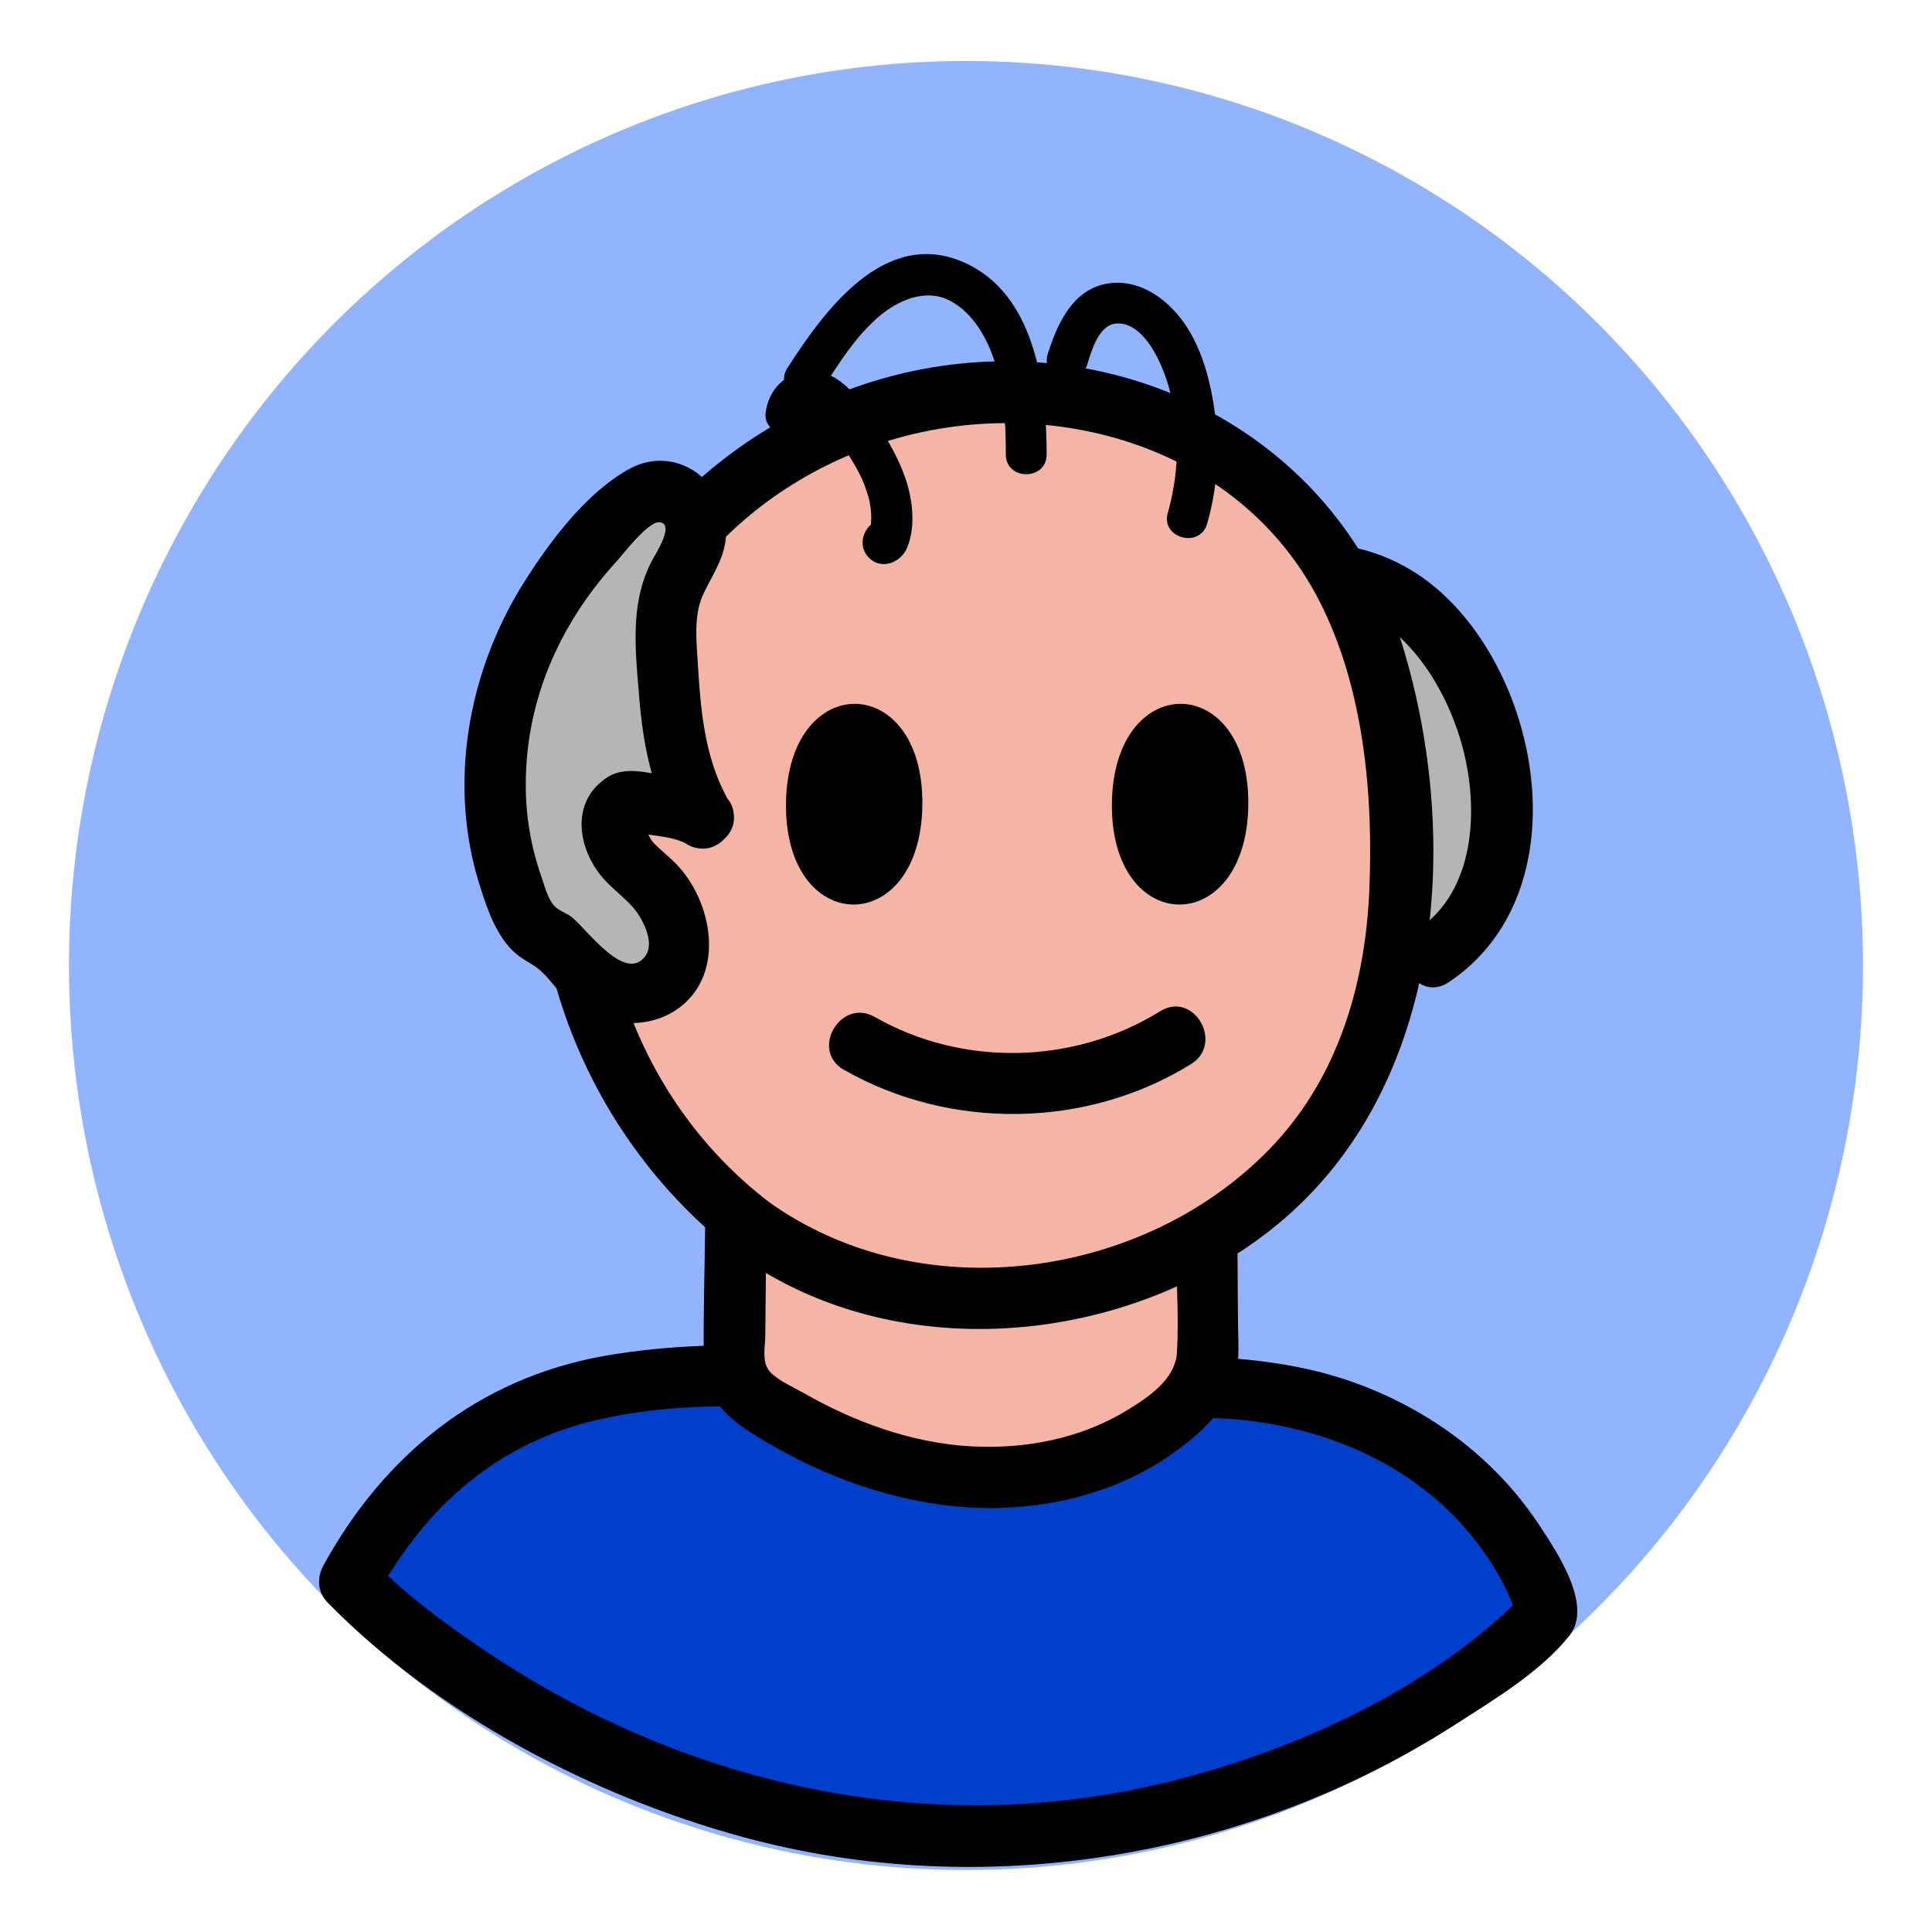 <svg id="Layer_1" data-name="Layer 1" xmlns="http://www.w3.org/2000/svg" viewBox="0 0 1500 1500"><defs><style>.cls-1{fill:#92b4ff;}.cls-2{fill:#003fcc;}.cls-3{fill:#b5b5b5;}.cls-4{fill:#f4b5a6;}</style></defs><title>Kid Talk</title><ellipse class="cls-1" cx="750" cy="749.6" rx="696.44" ry="702.27"/><path class="cls-2" d="M271.45,1227.71S465.27,1426.06,750,1426.06s451.75-173,451.75-173-47.76-190.92-311.2-175.72S397.47,991.71,271.45,1227.71Z"/><path d="M254.65,1244.52c85.61,87.13,205.8,150.08,322.48,181.84C763.25,1477,968,1443,1129.92,1338.91c29.36-18.88,66.49-41.07,88.56-69,18.55-23.44-9.71-64.89-22.86-85-33.07-50.47-81.4-87.32-137.49-109-92.08-35.52-191.71-18.33-287.8-22.09-100.15-3.92-202.51-18.73-302.08-.9C371,1070.45,297.87,1130,250.93,1215.71c-14.7,26.85,26.33,50.87,41.05,24,38.93-71.11,95.55-120.8,175.72-138.23,77.12-16.77,158.75-8,236.74-3.42,44.58,2.65,89.22,5,133.89,4.66,46.67-.31,93.21-5.5,139.67,1.42,61.6,9.17,119.87,36,160.79,83.76,18.64,21.76,33.83,47.21,40,71.47l6.11-23.12c-72.07,74.16-178,122.48-276.67,146.91-182.18,45.12-369.18,5.19-524.69-97-33.61-22.07-67-46.5-95.32-75.3C266.78,1189.05,233.18,1222.67,254.65,1244.52Z"/><path class="cls-3" d="M1038.11,446.61c118.31,13.44,178,228.28,74.84,295.39"/><path d="M1038.11,470.38c49.64,6.34,84.78,61.76,97.53,110.12,12.89,48.91,9.23,111.53-34.68,141-25.28,16.95-1.51,58.15,24,41,98.9-66.33,74.61-225.63-2.63-299.33-23.65-22.57-51.86-36.22-84.21-40.34-12.76-1.63-23.77,12.09-23.77,23.76,0,14.2,11,22.14,23.77,23.77Z"/><path class="cls-4" d="M571.21,953.74l-1,100.36c-.07,7.14,0,14.68,3.82,20.85,2.87,4.61,7.58,8,12.22,11.08,49.07,33,106.65,57,167.13,60.6s123.82-14.9,165.42-55.86c6.95-6.84,13.4-14.48,16.37-23.47,2.44-7.37,2.4-15.22,2.35-22.93q-.25-36.55-.52-73.11"/><path d="M547.45,953.74c-.33,33.42-1.49,67-1,100.36.5,32.22,17.33,46.52,43.31,62.4,49.41,30.22,105.55,50.5,163.63,53.9,53.63,3.14,111.38-9.8,155.69-41,21.61-15.23,44.24-34.45,50.42-61.35,3.11-13.52,1.76-28.18,1.67-41.91l-.39-54.84c-.22-30.57-47.76-30.64-47.54,0,.19,26.13,2.07,52.85.52,78.91-1.22,20.55-21.85,34.35-38.17,44.39-36.44,22.42-79.82,30.76-122.2,28.31-45.47-2.63-89.72-18.72-129-41.14-8.1-4.62-19.57-9.54-26.12-16.23-7.18-7.33-4.19-19-4.09-29.32l.8-82.44c.3-30.6-47.24-30.62-47.53,0Z"/><path class="cls-4" d="M584.68,953.55C415.33,826.14,388.3,566,535.9,410.75,605,338.05,705.46,298.21,804,304.38c91.22,5.71,181.88,52.7,230.79,132.33,32.11,52.28,44.92,114.8,50.13,176.46,6.23,73.74,1.89,150.48-28.71,217.43-59.76,130.76-215.72,197.72-353.66,172.16C660.48,995,619.23,979.54,584.68,953.55Z"/><path d="M596.68,933c-200.14-154.2-168.15-495.34,77.25-585.44,127.35-46.75,285.47-7.59,350.36,118.9,34.73,67.71,42.15,151.28,38.77,226.25-3.22,71.37-24,142-73.39,195.2-98.06,105.43-274.5,130.22-393,45.09-24.88-17.88-48.64,23.33-24,41,121.2,87.09,297.23,71.55,412.48-18,135-104.94,150.88-301.45,103.46-455.77-48.09-156.49-206.14-241.34-364.68-215C576.41,309.74,456.38,426.38,425.1,572c-32.45,151.09,25.54,308,147.59,402C596.9,992.73,620.6,951.45,596.68,933Z"/><path d="M716.12,625c1.27-103.75-104.61-105.2-105.88-1.3S714.85,728.9,716.12,625Z"/><path d="M969.17,625c1.27-103.75-104.62-105.2-105.89-1.3S967.9,728.9,969.17,625Z"/><path d="M655.25,830.61c82.56,47.14,188.52,45.73,269.45-4.45,25.95-16.09,2.1-57.23-24-41-66.7,41.35-153.19,43.43-221.47,4.44-26.61-15.19-50.58,25.87-24,41.05Z"/><path class="cls-3" d="M546.05,635.11c-13.9-9.11-39.25-9.68-55.53-13-7.13-1.45-11.58,7-15.62,13-2.45,3.67,1.77,10.9,2.6,15.24,3.81,19.78,30.52,31.31,39.9,49.13s14.56,40.93,2.69,57.19c-13.8,18.89-44.56,17.41-62.55,2.46-8.88-7.37-14.47-17.87-22.75-24.44-11-8.7-20.38-9.07-27.73-24.31-25.32-52.53-28.89-114.47-13.35-170.68S443.17,433.09,487,394.56c8-7,17.38-14.07,28-13.55,15,.73,25.37,16.95,25.25,32-.16,18.95-12.87,29-18.51,44.93-6.69,18.88-4.58,44-3.11,63.68C521.91,565.72,523.25,597.12,546.05,635.11Z"/><path d="M558.05,614.58c-12.81-7.19-26.43-10.22-40.84-12.32-15.27-2.22-32.16-7.69-46.1,1.52-25.95,17.14-23.51,49-7.56,72.06,7.61,11,18.44,18.3,27.36,28,7.38,8.05,17.92,27.45,10.26,38.24-16,22.51-47.66-23.71-58.42-30.88-3.77-2.51-9.2-4.48-12.31-7.8-5.25-5.6-7.87-16.27-10.29-23.3a215,215,0,0,1-11.53-57A240.85,240.85,0,0,1,425.17,520.3c12.06-30.67,30.58-59.24,52.75-83.55,5.53-6.06,25.25-32,34-31.27,11.76.92-1.64,22.51-4.33,27.27-18.91,33.49-14.36,71.06-11.37,107.9,3.09,38,10,73.06,29.27,106.45,15.29,26.49,56.38,2.58,41-24-20.18-35-22.58-73.25-25-112.73-1-16.46-2.55-34.2,4.75-49.46,8.15-17.05,18.27-30.46,17.5-50.46-1.49-38.72-40.41-65.91-75.83-46-32.85,18.43-60.57,55.39-80.39,86.61-43.89,69.14-60,156.59-35.28,235.6,5.74,18.35,12.64,39.25,27.07,52.64,4.63,4.31,10.29,7.15,15.5,10.61,9.05,6,14.07,14.6,21.67,22.13,23.61,23.42,64,31,91.6,9.8,34.25-26.39,25.23-79-.43-108.16-5.8-6.59-12.76-12-19.05-18.09-5.76-5.57-5.81-11.47-10.05-17.32l-.72-2.09q3.47,10.86-9,9.7c.43.93,14.7,2.09,15.72,2.24,10,1.45,20.62,2.55,29.48,7.53C560.75,670.63,584.75,629.59,558.05,614.58Z"/><path d="M638.63,301.79c12.89-20,25.81-40.86,44.21-56.4,14.37-12.14,35.19-21.33,53.49-12.52,17,8.18,28.36,26.38,34.44,43.61,8.66,24.56,10.17,50.57,10.16,76.4,0,20.39,31.69,20.42,31.69,0,0-52.87-9-125.06-64.54-149.3-61.56-26.87-108.34,37.94-136.81,82.22-11.06,17.2,16.36,33.11,27.36,16Z"/><path d="M844.05,283.26c3.39-10.78,9-31.36,23-32.09,16.06-.85,27.53,17.59,33.25,30,16.4,35.65,17,79.78,6.38,117-5.63,19.65,24.94,28,30.55,8.43a207.58,207.58,0,0,0,6.74-79.8C941,301,934.84,273.23,919.8,251.42c-13.85-20.06-37-36.44-62.51-30.75-25.31,5.63-36.8,31.92-43.8,54.16-6.14,19.5,24.44,27.84,30.56,8.43Z"/><path d="M626.07,321.68c-.24,3.15.72-1.18-.12.27-1,1.66.93-1.6,1.15-1.9-1.8,2.43,1.2-.09-.24.46-1.77.67,1.49-.82,1.87-1-2.85,1.43.63,0,1.37-.14-1.87.36-1.2.84-.19.25-1.77-.34-2.08-.39-.91-.12a14.81,14.81,0,0,1,2.33.69c-1.4-.57.84.59,1,.7,8.74,5.12,16.72,17.82,22.94,27,7.22,10.62,14,21.95,17.78,34.08a62.44,62.44,0,0,1,3.31,17.12,60.48,60.48,0,0,1-.24,8.74c-.06.5-.63,2.79-.76,3.83l-.49,2q1.25-2.34-.16-.2l5.68-5.68-.89.65,8-2.16-1,.11,8,2.17-.6-.38,7.28,9.47-1.25,9.27-9.47,7.28.46-.17-15.42-4.07.47.43c6.27,5.83,16.2,6.21,22.41,0,5.89-5.89,6.29-16.56,0-22.4l-.47-.44c-3.93-3.65-10.08-6-15.42-4.08-11.84,4.3-17.54,19.85-7.8,29.6s24.77,3.8,29.57-7.77c7.06-17,4.19-38.7-1.87-55.52S687,337.34,676.3,322.9c-10.3-13.93-22-30.53-40.19-34.22-21.49-4.38-40.13,11.94-41.73,33-.65,8.55,7.75,15.85,15.85,15.85,9.11,0,15.19-7.28,15.84-15.85Z"/></svg>